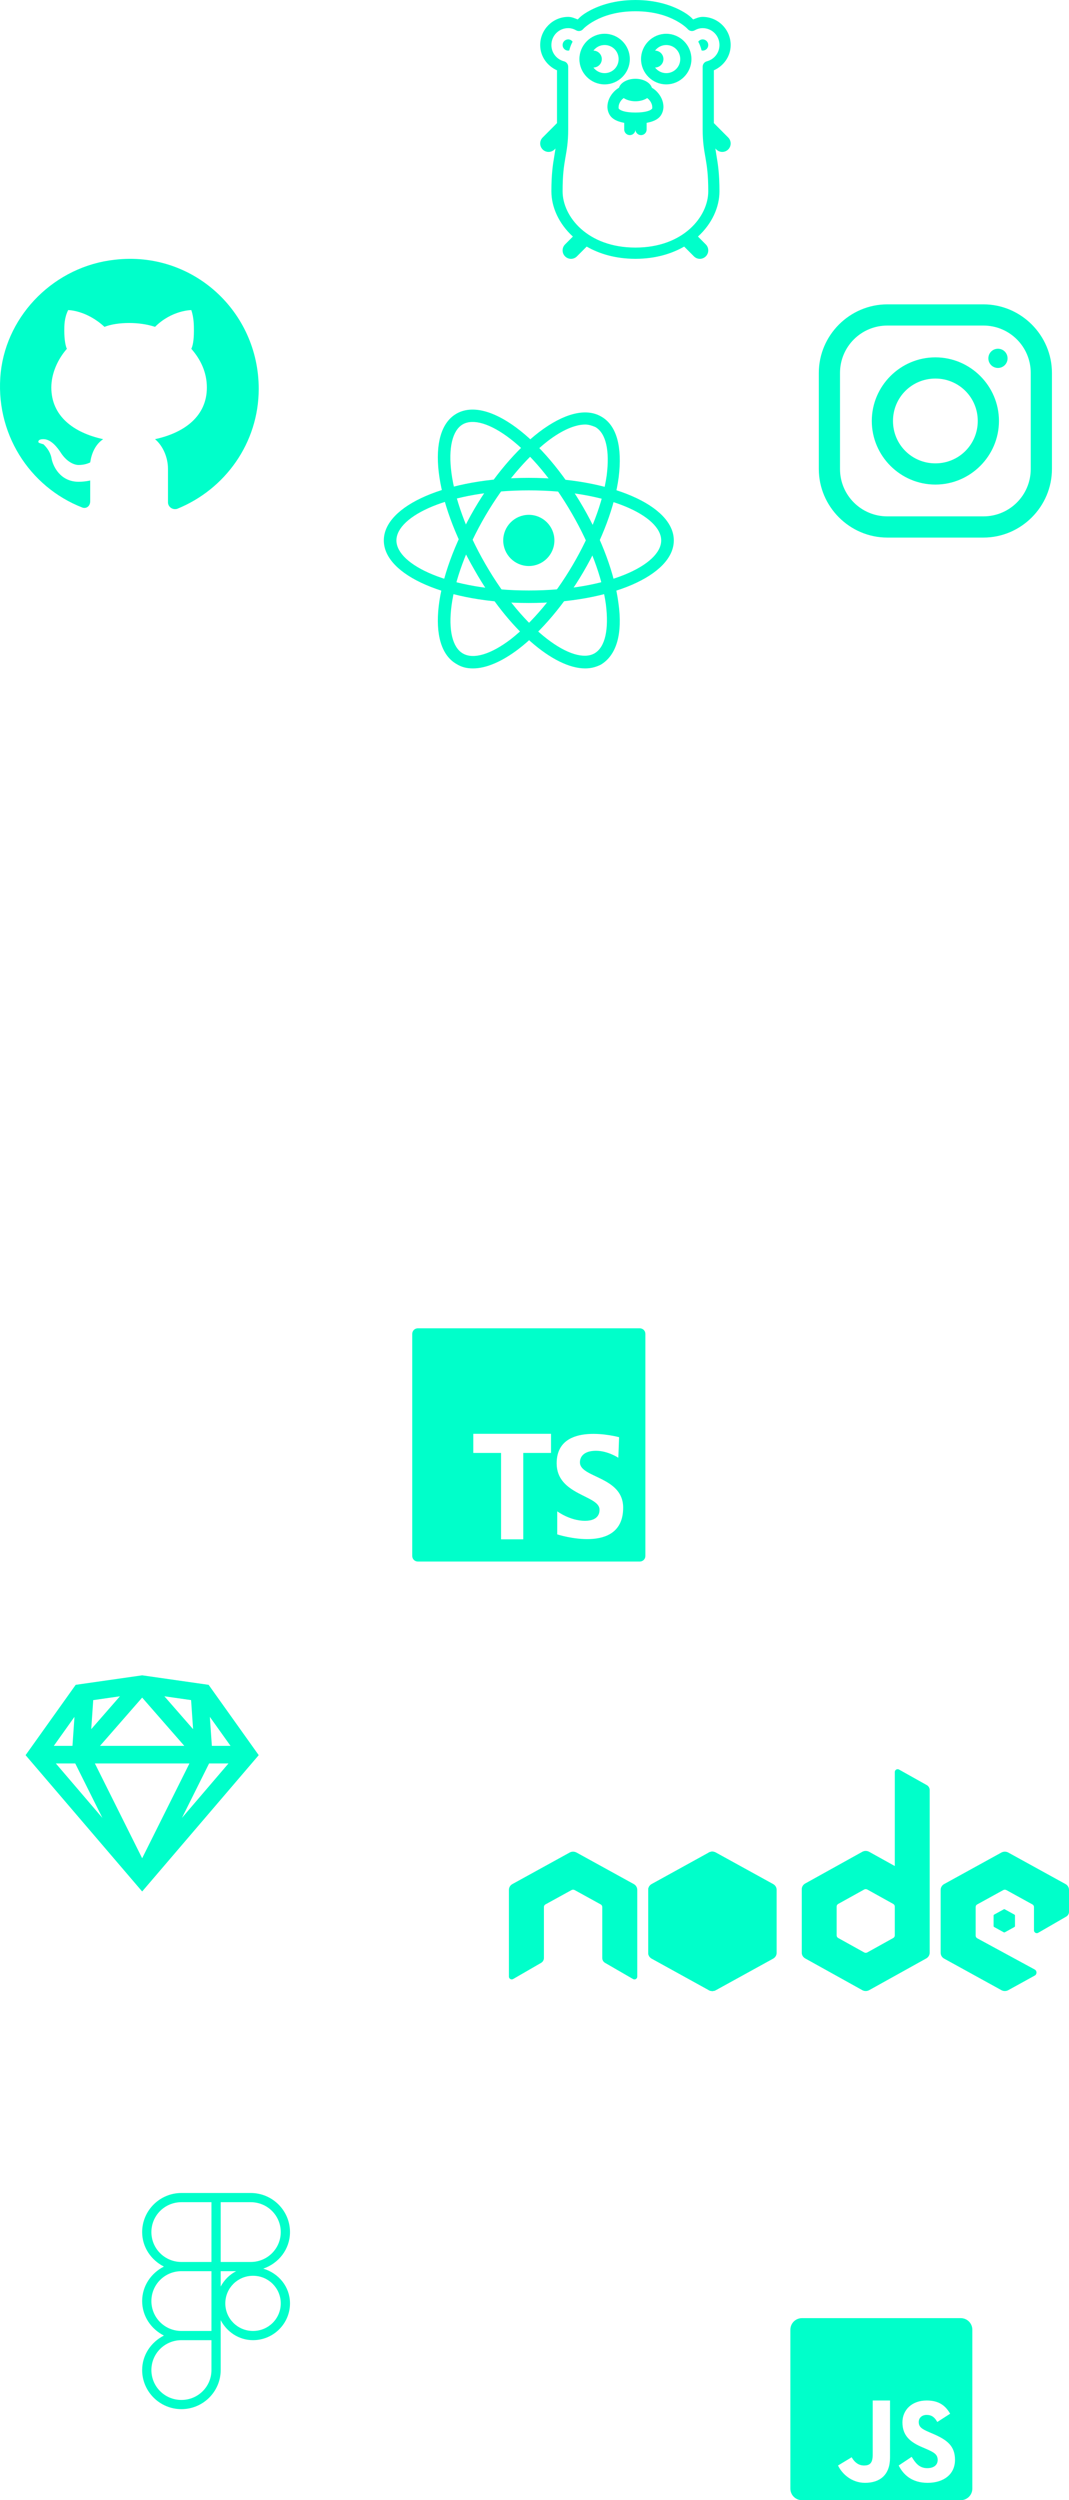 <?xml version="1.0" encoding="UTF-8"?>
<svg width="376px" height="879px" viewBox="0 0 376 879" version="1.1" xmlns="http://www.w3.org/2000/svg" xmlns:xlink="http://www.w3.org/1999/xlink">
    <title>icons-mobile</title>
    <g id="portfolio" stroke="none" stroke-width="1" fill="none" fill-rule="evenodd">
        <g id="Mobile" transform="translate(-34, -46)" fill="#00FFCA" fill-rule="nonzero">
            <g id="icons-mobile" transform="translate(34, 46)">
                <g id="sketch-copy" transform="translate(9, 589)">
                    <path d="M41.003,0 L17.623,3.344 L0,28.071 L41.003,76 L82,28.071 L64.377,3.344 L41.003,0 Z M33.187,7.371 L23.091,18.933 L23.791,8.72 L33.187,7.371 Z M48.819,7.371 L58.215,8.714 L58.915,18.933 L48.819,7.371 Z M41.003,7.831 L55.825,24.799 L26.181,24.799 L41.003,7.831 Z M17.194,14.604 L16.488,24.799 L9.928,24.799 L17.194,14.604 Z M64.812,14.61 L72.078,24.799 L65.518,24.799 L64.812,14.61 Z M10.646,30.991 L17.466,30.991 L27.013,50.13 L10.646,30.991 Z M24.376,30.991 L57.63,30.991 L41.003,64.317 L24.376,30.991 Z M64.54,30.991 L71.36,30.991 L54.993,50.13 L64.54,30.991 Z" id="Shape"></path>
                </g>
                <g id="react-copy" transform="translate(135, 144)">
                    <path d="M51,68 C22.396,68 0,58.32 0,46 C0,33.68 22.396,24 51,24 C79.604,24 102,33.68 102,46 C102,58.32 79.604,68 51,68 Z M51,28.4 C23.061,28.4 4.435,37.42 4.435,46 C4.435,54.58 23.061,63.6 51,63.6 C78.939,63.6 97.565,54.58 97.565,46 C97.565,37.42 78.939,28.4 51,28.4 Z" id="Shape"></path>
                    <path d="M31.368,91 C29.15,91 27.375,90.563 25.601,89.469 C14.733,83.344 17.616,59.502 31.811,35.003 L31.811,35.003 C38.465,23.628 46.672,14.004 54.656,7.879 C63.306,1.317 71.069,-0.652 76.392,2.411 C81.937,5.473 83.933,13.129 82.603,23.847 C81.272,33.909 76.836,45.721 70.182,57.095 C63.528,68.47 55.322,78.094 47.337,84.219 C41.57,88.594 36.025,91 31.368,91 Z M70.847,5.254 C67.299,5.254 62.641,7.223 57.54,11.16 C49.999,17.066 42.236,26.253 35.804,37.19 L35.804,37.19 C21.83,61.033 20.5,81.594 27.819,85.75 C31.589,87.938 37.8,85.969 44.675,80.719 C52.216,74.813 59.979,65.626 66.411,54.689 C72.844,43.752 77.058,32.597 78.388,23.191 C79.497,14.441 78.167,8.317 74.396,6.129 C73.287,5.692 72.178,5.254 70.847,5.254 Z" id="Shape"></path>
                    <path d="M70.817,91 C59.778,91 43.881,77.51 31.959,56.501 C17.607,31.732 14.737,7.627 25.556,1.435 L25.556,1.435 C36.374,-4.757 55.804,9.618 70.155,34.386 C76.778,45.886 81.194,57.828 82.519,68.001 C84.064,78.837 81.856,86.356 76.337,89.673 C74.57,90.558 72.804,91 70.817,91 Z M27.764,5.195 C20.478,9.396 21.802,30.184 35.712,54.289 C49.622,78.395 66.843,89.894 74.129,85.692 C77.882,83.481 79.207,77.289 78.103,68.443 C76.778,58.934 72.583,47.655 66.181,36.598 C52.271,12.492 35.05,0.993 27.764,5.195 L27.764,5.195 Z" id="Shape"></path>
                    <circle id="Oval" cx="51" cy="46" r="9"></circle>
                </g>
                <g id="insta-copy" transform="translate(288, 107)">
                    <path d="M24.111,0 C10.876,0 0,10.862 0,24.111 L0,57.889 C0,71.124 10.862,82 24.111,82 L57.889,82 C71.124,82 82,71.138 82,57.889 L82,24.111 C82,10.876 71.138,0 57.889,0 L24.111,0 Z M24.111,7.455 L57.889,7.455 C67.105,7.455 74.545,14.895 74.545,24.111 L74.545,57.889 C74.545,67.105 67.105,74.545 57.889,74.545 L24.111,74.545 C14.895,74.545 7.455,67.105 7.455,57.889 L7.455,24.111 C7.455,14.895 14.895,7.455 24.111,7.455 Z M63.014,15.608 C61.136,15.608 59.636,17.108 59.636,18.986 C59.636,20.864 61.136,22.364 63.014,22.364 C64.892,22.364 66.392,20.864 66.392,18.986 C66.392,17.108 64.892,15.608 63.014,15.608 Z M41,18.636 C28.697,18.636 18.636,28.697 18.636,41 C18.636,53.303 28.697,63.364 41,63.364 C53.303,63.364 63.364,53.303 63.364,41 C63.364,28.697 53.303,18.636 41,18.636 Z M41,26.091 C49.284,26.091 55.909,32.716 55.909,41 C55.909,49.284 49.284,55.909 41,55.909 C32.716,55.909 26.091,49.284 26.091,41 C26.091,32.716 32.716,26.091 41,26.091 Z" id="Shape"></path>
                </g>
                <g id="figma-copy" transform="translate(50, 771)">
                    <path d="M13.812,0 C6.203,0 0,6.173 0,13.745 C0,19.081 3.169,23.597 7.652,25.872 C3.169,28.148 0,32.663 0,38 C0,43.337 3.169,47.852 7.652,50.128 C3.169,52.403 0,56.919 0,62.255 C0,69.827 6.203,76 13.812,76 C21.422,76 27.625,69.827 27.625,62.255 L27.625,50.128 L27.625,44.721 C29.805,48.837 34.015,51.745 39,51.745 C46.16,51.745 52,45.934 52,38.809 C52,32.952 47.98,28.183 42.599,26.599 C48.025,24.743 52,19.76 52,13.745 C52,6.173 45.797,0 38.188,0 L26,0 L13.812,0 Z M13.812,3.234 L24.375,3.234 L24.375,24.255 L13.812,24.255 C7.96,24.255 3.25,19.568 3.25,13.745 C3.25,7.921 7.96,3.234 13.812,3.234 Z M27.625,3.234 L38.188,3.234 C44.04,3.234 48.75,7.921 48.75,13.745 C48.75,19.568 44.04,24.255 38.188,24.255 L27.625,24.255 L27.625,3.234 Z M13.812,27.489 L24.375,27.489 L24.375,48.511 L13.812,48.511 C7.96,48.511 3.25,43.824 3.25,38 C3.25,32.176 7.96,27.489 13.812,27.489 Z M27.625,27.489 L33.059,27.489 C30.727,28.712 28.854,30.576 27.625,32.896 L27.625,27.489 Z M39,29.106 C44.404,29.106 48.75,33.431 48.75,38.809 C48.75,44.186 44.404,48.511 39,48.511 C33.596,48.511 29.25,44.186 29.25,38.809 C29.25,33.431 33.596,29.106 39,29.106 Z M13.812,51.745 L24.375,51.745 L24.375,62.255 C24.375,68.079 19.665,72.766 13.812,72.766 C7.96,72.766 3.25,68.079 3.25,62.255 C3.25,56.432 7.96,51.745 13.812,51.745 Z" id="Shape"></path>
                </g>
                <g id="nodejs-copy" transform="translate(179, 621.978)">
                    <path d="M70.368,29.333 L50.219,40.418 C49.464,40.831 49,41.598 49,42.427 L49,64.61 C49,65.439 49.464,66.203 50.219,66.619 L70.372,77.713 C71.123,78.125 72.056,78.125 72.807,77.713 L92.955,66.619 C93.703,66.203 94.167,65.439 94.167,64.61 L94.167,42.427 C94.167,41.598 93.703,40.835 92.947,40.418 L72.803,29.333 C72.425,29.124 72.002,29.022 71.583,29.022 C71.16,29.022 70.742,29.124 70.364,29.333 M174.034,49.303 L170.675,51.149 C170.548,51.218 170.474,51.345 170.474,51.483 L170.474,55.183 C170.474,55.321 170.552,55.448 170.675,55.517 L174.034,57.367 C174.161,57.437 174.313,57.437 174.44,57.367 L177.799,55.517 C177.922,55.448 178,55.321 178,55.183 L178,51.483 C178,51.345 177.922,51.218 177.795,51.149 L174.436,49.303 C174.374,49.266 174.305,49.25 174.235,49.25 C174.165,49.25 174.095,49.266 174.034,49.303" id="Shape"></path>
                    <path d="M146.981,5.621 L137.208,0.149 C136.901,-0.024 136.525,-0.02 136.222,0.161 C135.92,0.342 135.731,0.666 135.731,1.019 L135.727,34.075 L126.715,29.071 C126.339,28.862 125.917,28.759 125.5,28.759 C125.083,28.759 124.661,28.862 124.285,29.071 L124.289,29.071 L104.215,40.217 C103.462,40.632 103,41.404 103,42.233 L103,64.537 C103,65.371 103.462,66.138 104.215,66.557 L124.293,77.711 C125.042,78.126 125.97,78.126 126.719,77.711 L146.793,66.557 C147.538,66.142 148,65.371 148,64.537 L148,7.362 C148,6.639 147.607,5.974 146.981,5.621 Z M135.179,59.377 L126.056,64.447 C125.717,64.636 125.295,64.636 124.956,64.447 L115.829,59.377 C115.481,59.188 115.273,58.835 115.273,58.457 L115.273,48.317 C115.273,47.939 115.481,47.59 115.825,47.397 L124.952,42.331 L124.948,42.331 C125.12,42.237 125.308,42.192 125.5,42.192 C125.692,42.192 125.88,42.241 126.052,42.331 L135.175,47.397 C135.519,47.59 135.727,47.943 135.727,48.321 L135.727,58.461 C135.727,58.835 135.519,59.188 135.179,59.377 Z" id="Shape"></path>
                    <path d="M70.289,29.333 L49,64.61 C49,65.439 49.462,66.203 50.215,66.619 L70.293,77.713 C71.042,78.125 71.97,78.125 72.719,77.713 L94,42.427 C94,41.598 93.538,40.835 92.785,40.418 L72.715,29.333 C72.339,29.124 71.917,29.022 71.5,29.022 C71.079,29.022 70.661,29.124 70.285,29.333" id="Path"></path>
                    <path d="M70.289,29.333 L50.215,40.418 C49.462,40.831 49,41.598 49,42.427 L70.289,77.713 C71.038,78.125 71.966,78.125 72.715,77.713 L92.789,66.619 C93.538,66.203 94,65.439 94,64.61 L72.715,29.333 C72.339,29.124 71.917,29.022 71.5,29.022 C71.079,29.022 70.661,29.124 70.285,29.333" id="Path"></path>
                    <path d="M195.781,40.418 L175.646,29.333 C175.268,29.124 174.846,29.022 174.427,29.022 C174.008,29.022 173.586,29.124 173.208,29.333 L173.212,29.333 L153.073,40.418 C152.322,40.83 151.854,41.614 151.854,42.471 L151.854,64.563 C151.854,65.417 152.322,66.205 153.073,66.617 L173.216,77.71 C173.972,78.126 174.895,78.126 175.65,77.71 L184.938,72.594 C185.787,72.125 185.783,70.912 184.93,70.447 L164.721,59.476 C164.38,59.284 164.167,58.929 164.167,58.545 L164.167,48.477 C164.167,48.101 164.372,47.754 164.7,47.575 L173.873,42.528 L173.869,42.528 C174.041,42.434 174.23,42.39 174.423,42.39 C174.616,42.39 174.805,42.439 174.977,42.528 L184.15,47.579 C184.478,47.758 184.683,48.105 184.683,48.481 L184.683,56.696 C184.683,57.047 184.872,57.373 185.18,57.549 C185.488,57.721 185.865,57.721 186.173,57.545 L196.015,51.858 C196.622,51.506 197,50.857 197,50.155 L197,42.479 C197,41.618 196.532,40.83 195.781,40.418 Z M43.927,40.418 L23.792,29.333 C23.414,29.124 22.992,29.022 22.573,29.022 C22.154,29.022 21.732,29.124 21.354,29.333 L21.358,29.333 L1.219,40.418 C0.468,40.83 0,41.614 0,42.471 L0,72.949 C0,73.301 0.189,73.627 0.497,73.803 C0.804,73.974 1.182,73.974 1.49,73.799 L11.332,68.111 C11.939,67.76 12.312,67.111 12.312,66.409 L12.312,48.473 C12.312,48.097 12.518,47.75 12.846,47.571 L22.019,42.524 L22.019,42.524 C22.191,42.43 22.38,42.385 22.573,42.385 C22.766,42.385 22.955,42.434 23.127,42.524 L32.3,47.575 C32.628,47.754 32.833,48.101 32.833,48.477 L32.833,66.413 C32.833,67.115 33.207,67.764 33.818,68.115 L43.66,73.803 C43.968,73.978 44.346,73.978 44.653,73.807 C44.957,73.627 45.146,73.301 45.146,72.949 L45.146,42.475 C45.146,41.618 44.678,40.83 43.927,40.418 Z" id="Shape"></path>
                </g>
                <g id="golang-copy" transform="translate(189.924, 0)">
                    <path d="M33.576,0 C33.51,0 33.445,0.002 33.38,0.008 C26.256,0.042 21.004,1.854 17.534,3.713 C14.736,5.213 13.861,6.258 13.281,6.843 C12.215,6.418 11.164,5.935 9.929,5.935 C4.511,5.935 0.076,10.387 0.076,15.826 C0.076,19.838 2.545,23.182 5.988,24.724 L5.988,43.282 L0.942,48.348 C-0.213,49.507 -0.213,51.384 0.942,52.544 C1.519,53.123 2.275,53.413 3.032,53.413 C3.789,53.413 4.544,53.123 5.122,52.544 L5.464,52.2 C5.325,53.098 5.196,53.99 5.033,54.928 C4.536,57.8 4.017,61.216 4.017,67.261 C4.017,72.874 6.674,78.696 11.576,83.172 L8.824,85.934 C7.67,87.094 7.67,88.971 8.824,90.13 C9.402,90.71 10.157,91 10.914,91 C11.671,91 12.429,90.71 13.004,90.13 L16.429,86.692 C20.985,89.313 26.684,90.964 33.403,90.992 C33.414,90.994 33.426,90.995 33.437,90.996 C33.485,90.996 33.528,91 33.576,91 C33.643,91 33.709,90.998 33.776,90.992 C40.482,90.959 46.173,89.309 50.722,86.692 L54.148,90.13 C54.723,90.71 55.481,91 56.238,91 C56.994,91 57.75,90.71 58.327,90.13 C59.482,88.971 59.482,87.094 58.327,85.934 L55.572,83.168 C60.472,78.693 63.135,72.873 63.135,67.261 C63.135,61.216 62.616,57.8 62.119,54.928 C61.956,53.99 61.827,53.098 61.687,52.2 L62.03,52.544 C62.607,53.123 63.363,53.413 64.12,53.413 C64.877,53.413 65.632,53.123 66.21,52.544 C67.365,51.384 67.365,49.507 66.21,48.348 L61.164,43.282 L61.164,24.724 C64.607,23.182 67.076,19.838 67.076,15.826 C67.076,10.387 62.641,5.935 57.223,5.935 C55.988,5.935 54.937,6.418 53.871,6.843 C53.29,6.258 52.416,5.213 49.618,3.713 C46.138,1.849 40.869,0.028 33.714,0.004 C33.668,0.001 33.622,0 33.576,0 Z M33.576,3.957 C40.143,3.957 44.771,5.599 47.763,7.202 C50.754,8.805 51.981,10.243 51.981,10.243 C52.598,10.948 53.624,11.121 54.436,10.656 C55.288,10.169 56.214,9.891 57.223,9.891 C60.511,9.891 63.135,12.525 63.135,15.826 C63.135,18.606 61.249,20.896 58.701,21.556 C57.832,21.781 57.224,22.568 57.223,23.469 L57.223,45.5 C57.223,50.099 57.751,52.793 58.239,55.608 C58.727,58.423 59.193,61.436 59.193,67.261 C59.193,76.108 50.453,87.043 33.576,87.043 C16.698,87.043 7.958,76.108 7.958,67.261 C7.958,61.436 8.425,58.423 8.913,55.608 C9.4,52.793 9.929,50.099 9.929,45.5 L9.929,23.469 C9.927,22.568 9.32,21.781 8.451,21.556 C5.903,20.896 4.017,18.606 4.017,15.826 C4.017,12.525 6.641,9.891 9.929,9.891 C10.938,9.891 11.864,10.169 12.715,10.656 C13.528,11.121 14.554,10.948 15.171,10.243 C15.171,10.243 16.398,8.805 19.389,7.202 C22.381,5.599 27.009,3.957 33.576,3.957 Z M22.738,11.87 C17.864,11.87 13.87,15.879 13.87,20.772 C13.87,25.665 17.864,29.674 22.738,29.674 C27.612,29.674 31.605,25.665 31.605,20.772 C31.605,15.879 27.612,11.87 22.738,11.87 Z M44.41,11.874 C39.537,11.874 35.546,15.88 35.546,20.772 C35.546,25.664 39.537,29.67 44.41,29.67 C49.283,29.67 53.278,25.664 53.278,20.772 C53.278,15.88 49.283,11.874 44.41,11.874 Z M9.929,13.848 C8.841,13.848 7.958,14.734 7.958,15.826 C7.958,16.918 8.841,17.804 9.929,17.804 C10.063,17.804 10.18,17.753 10.306,17.727 C10.57,16.645 10.958,15.609 11.476,14.652 C11.115,14.175 10.571,13.848 9.929,13.848 Z M57.223,13.848 C56.58,13.848 56.036,14.175 55.676,14.652 C56.194,15.609 56.582,16.645 56.846,17.727 C56.972,17.753 57.089,17.804 57.223,17.804 C58.311,17.804 59.193,16.918 59.193,15.826 C59.193,14.734 58.311,13.848 57.223,13.848 Z M22.738,15.826 C25.482,15.826 27.664,18.017 27.664,20.772 C27.664,23.527 25.482,25.717 22.738,25.717 C21.113,25.717 19.699,24.937 18.804,23.739 C20.434,23.735 21.752,22.408 21.752,20.772 C21.752,19.136 20.434,17.809 18.804,17.804 C19.699,16.606 21.113,15.826 22.738,15.826 Z M44.41,15.83 C47.153,15.83 49.337,18.018 49.337,20.772 C49.337,23.526 47.153,25.714 44.41,25.714 C42.787,25.714 41.374,24.936 40.481,23.739 C42.11,23.735 43.429,22.408 43.429,20.772 C43.429,19.136 42.11,17.809 40.481,17.804 C41.374,16.608 42.787,15.83 44.41,15.83 Z M33.576,27.696 C30.784,27.697 28.373,29.005 27.795,30.833 C27.2,31.201 26.637,31.617 26.148,32.108 C24.73,33.532 23.723,35.444 23.723,37.587 C23.723,38.082 23.837,40.066 25.382,41.424 C26.35,42.275 27.746,42.85 29.635,43.186 L29.635,45.5 C29.625,46.213 29.998,46.877 30.612,47.237 C31.226,47.596 31.985,47.596 32.599,47.237 C33.213,46.877 33.586,46.213 33.576,45.5 C33.566,46.213 33.939,46.877 34.553,47.237 C35.167,47.596 35.926,47.596 36.54,47.237 C37.154,46.877 37.527,46.213 37.517,45.5 L37.517,43.186 C39.405,42.85 40.801,42.275 41.77,41.424 C43.315,40.066 43.429,38.082 43.429,37.587 C43.429,35.444 42.422,33.532 41.004,32.108 C40.514,31.616 39.949,31.202 39.353,30.833 C38.775,29.006 36.367,27.698 33.576,27.696 L33.576,27.696 Z M29.446,34.477 C30.549,35.201 32.031,35.607 33.576,35.609 C35.121,35.609 36.605,35.204 37.709,34.48 C37.884,34.613 38.059,34.746 38.218,34.905 C39.016,35.707 39.488,36.763 39.488,37.587 C39.488,38.082 39.601,38.075 39.176,38.449 C38.751,38.822 37.271,39.565 33.576,39.565 C29.881,39.565 28.401,38.822 27.976,38.449 C27.551,38.075 27.664,38.082 27.664,37.587 C27.664,36.763 28.135,35.707 28.934,34.905 C29.094,34.745 29.27,34.61 29.446,34.477 Z" id="Shape"></path>
                </g>
                <g id="js-copy" transform="translate(278, 815)">
                    <path d="M59.94,0 L4.065,0 C1.821,0 0,1.821 0,4.065 L0,59.935 C0,62.179 1.821,64 4.065,64 L59.935,64 C62.179,64 64,62.179 64,59.94 L64,4.065 C64,1.821 62.179,0 59.94,0 Z M35.048,49.042 C35.048,55.131 31.476,57.905 26.262,57.905 C21.548,57.905 18.149,54.744 16.762,51.81 L21.554,48.911 C22.476,50.548 23.881,51.81 25.905,51.81 C27.839,51.81 28.952,51.054 28.952,48.113 L28.952,28.952 L35.048,28.952 L35.048,49.042 Z M48.268,57.905 C42.869,57.905 39.804,55.185 38.095,51.81 L42.667,48.762 C43.911,50.798 45.268,52.744 48.137,52.744 C50.548,52.744 51.81,51.542 51.81,49.875 C51.81,47.887 50.5,47.179 47.851,46.018 L46.399,45.393 C42.202,43.607 39.411,41.369 39.411,36.631 C39.411,32.274 42.738,28.952 47.929,28.952 C51.625,28.952 54.28,30.238 56.196,33.607 L51.673,36.518 C50.673,34.726 49.601,34.024 47.929,34.024 C46.226,34.024 45.149,35.107 45.149,36.518 C45.149,38.262 46.226,38.964 48.72,40.048 L50.173,40.673 C55.119,42.786 57.905,44.946 57.905,49.804 C57.905,55.036 53.792,57.905 48.268,57.905 Z" id="Shape"></path>
                </g>
                <g id="ts-copy" transform="translate(145, 467)">
                    <path d="M80.048,0 L1.952,0 C0.873,0 0,0.875 0,1.952 L0,80.048 C0,81.125 0.873,82 1.952,82 L80.048,82 C81.127,82 82,81.125 82,80.048 L82,1.952 C82,0.875 81.127,0 80.048,0 Z M48.81,43.821 L39.048,43.821 L39.048,74.19 L31.238,74.19 L31.238,43.821 L21.476,43.821 L21.476,37.095 L48.81,37.095 L48.81,43.821 Z M50.998,72.457 L50.998,64.339 C50.998,64.339 55.432,67.681 60.752,67.681 C66.072,67.681 65.867,64.202 65.867,63.726 C65.867,58.677 50.793,58.677 50.793,47.492 C50.793,32.281 72.757,38.282 72.757,38.282 L72.484,45.514 C72.484,45.514 68.8,43.058 64.639,43.058 C60.479,43.058 58.978,45.036 58.978,47.15 C58.978,52.607 74.189,52.062 74.189,63.044 C74.19,79.96 50.998,72.457 50.998,72.457 Z" id="Shape"></path>
                </g>
                <g id="github-copy" transform="translate(0, 91)">
                    <path d="M40.392,0.314 C19.42,2.583 2.551,19.377 0.271,39.801 C-2.008,61.133 10.302,80.195 28.994,87.457 C30.362,87.911 31.73,87.003 31.73,85.188 L31.73,77.926 C31.73,77.926 29.906,78.38 27.627,78.38 C21.244,78.38 18.508,72.933 18.052,69.756 C17.596,67.941 16.684,66.579 15.317,65.217 C13.949,64.764 13.493,64.764 13.493,64.31 C13.493,63.402 14.861,63.402 15.317,63.402 C18.052,63.402 20.332,66.579 21.244,67.941 C23.523,71.572 26.259,72.479 27.627,72.479 C29.45,72.479 30.818,72.026 31.73,71.572 C32.186,68.395 33.554,65.217 36.289,63.402 C25.803,61.133 18.052,55.232 18.052,45.247 C18.052,40.255 20.332,35.262 23.523,31.631 C23.067,30.723 22.611,28.454 22.611,25.277 C22.611,23.461 22.611,20.738 23.979,18.015 C23.979,18.015 30.362,18.015 36.745,23.915 C39.025,23.008 42.216,22.554 45.408,22.554 C48.599,22.554 51.791,23.008 54.526,23.915 C60.453,18.015 67.292,18.015 67.292,18.015 C68.204,20.738 68.204,23.461 68.204,25.277 C68.204,28.908 67.748,30.723 67.292,31.631 C70.483,35.262 72.763,39.801 72.763,45.247 C72.763,55.232 65.012,61.133 54.526,63.402 C57.262,65.671 59.085,69.756 59.085,73.841 L59.085,85.642 C59.085,87.003 60.453,88.365 62.277,87.911 C79.146,81.103 91,64.764 91,45.701 C91,18.469 67.748,-2.863 40.392,0.314 Z" id="Path"></path>
                </g>
            </g>
        </g>
    </g>
</svg>
